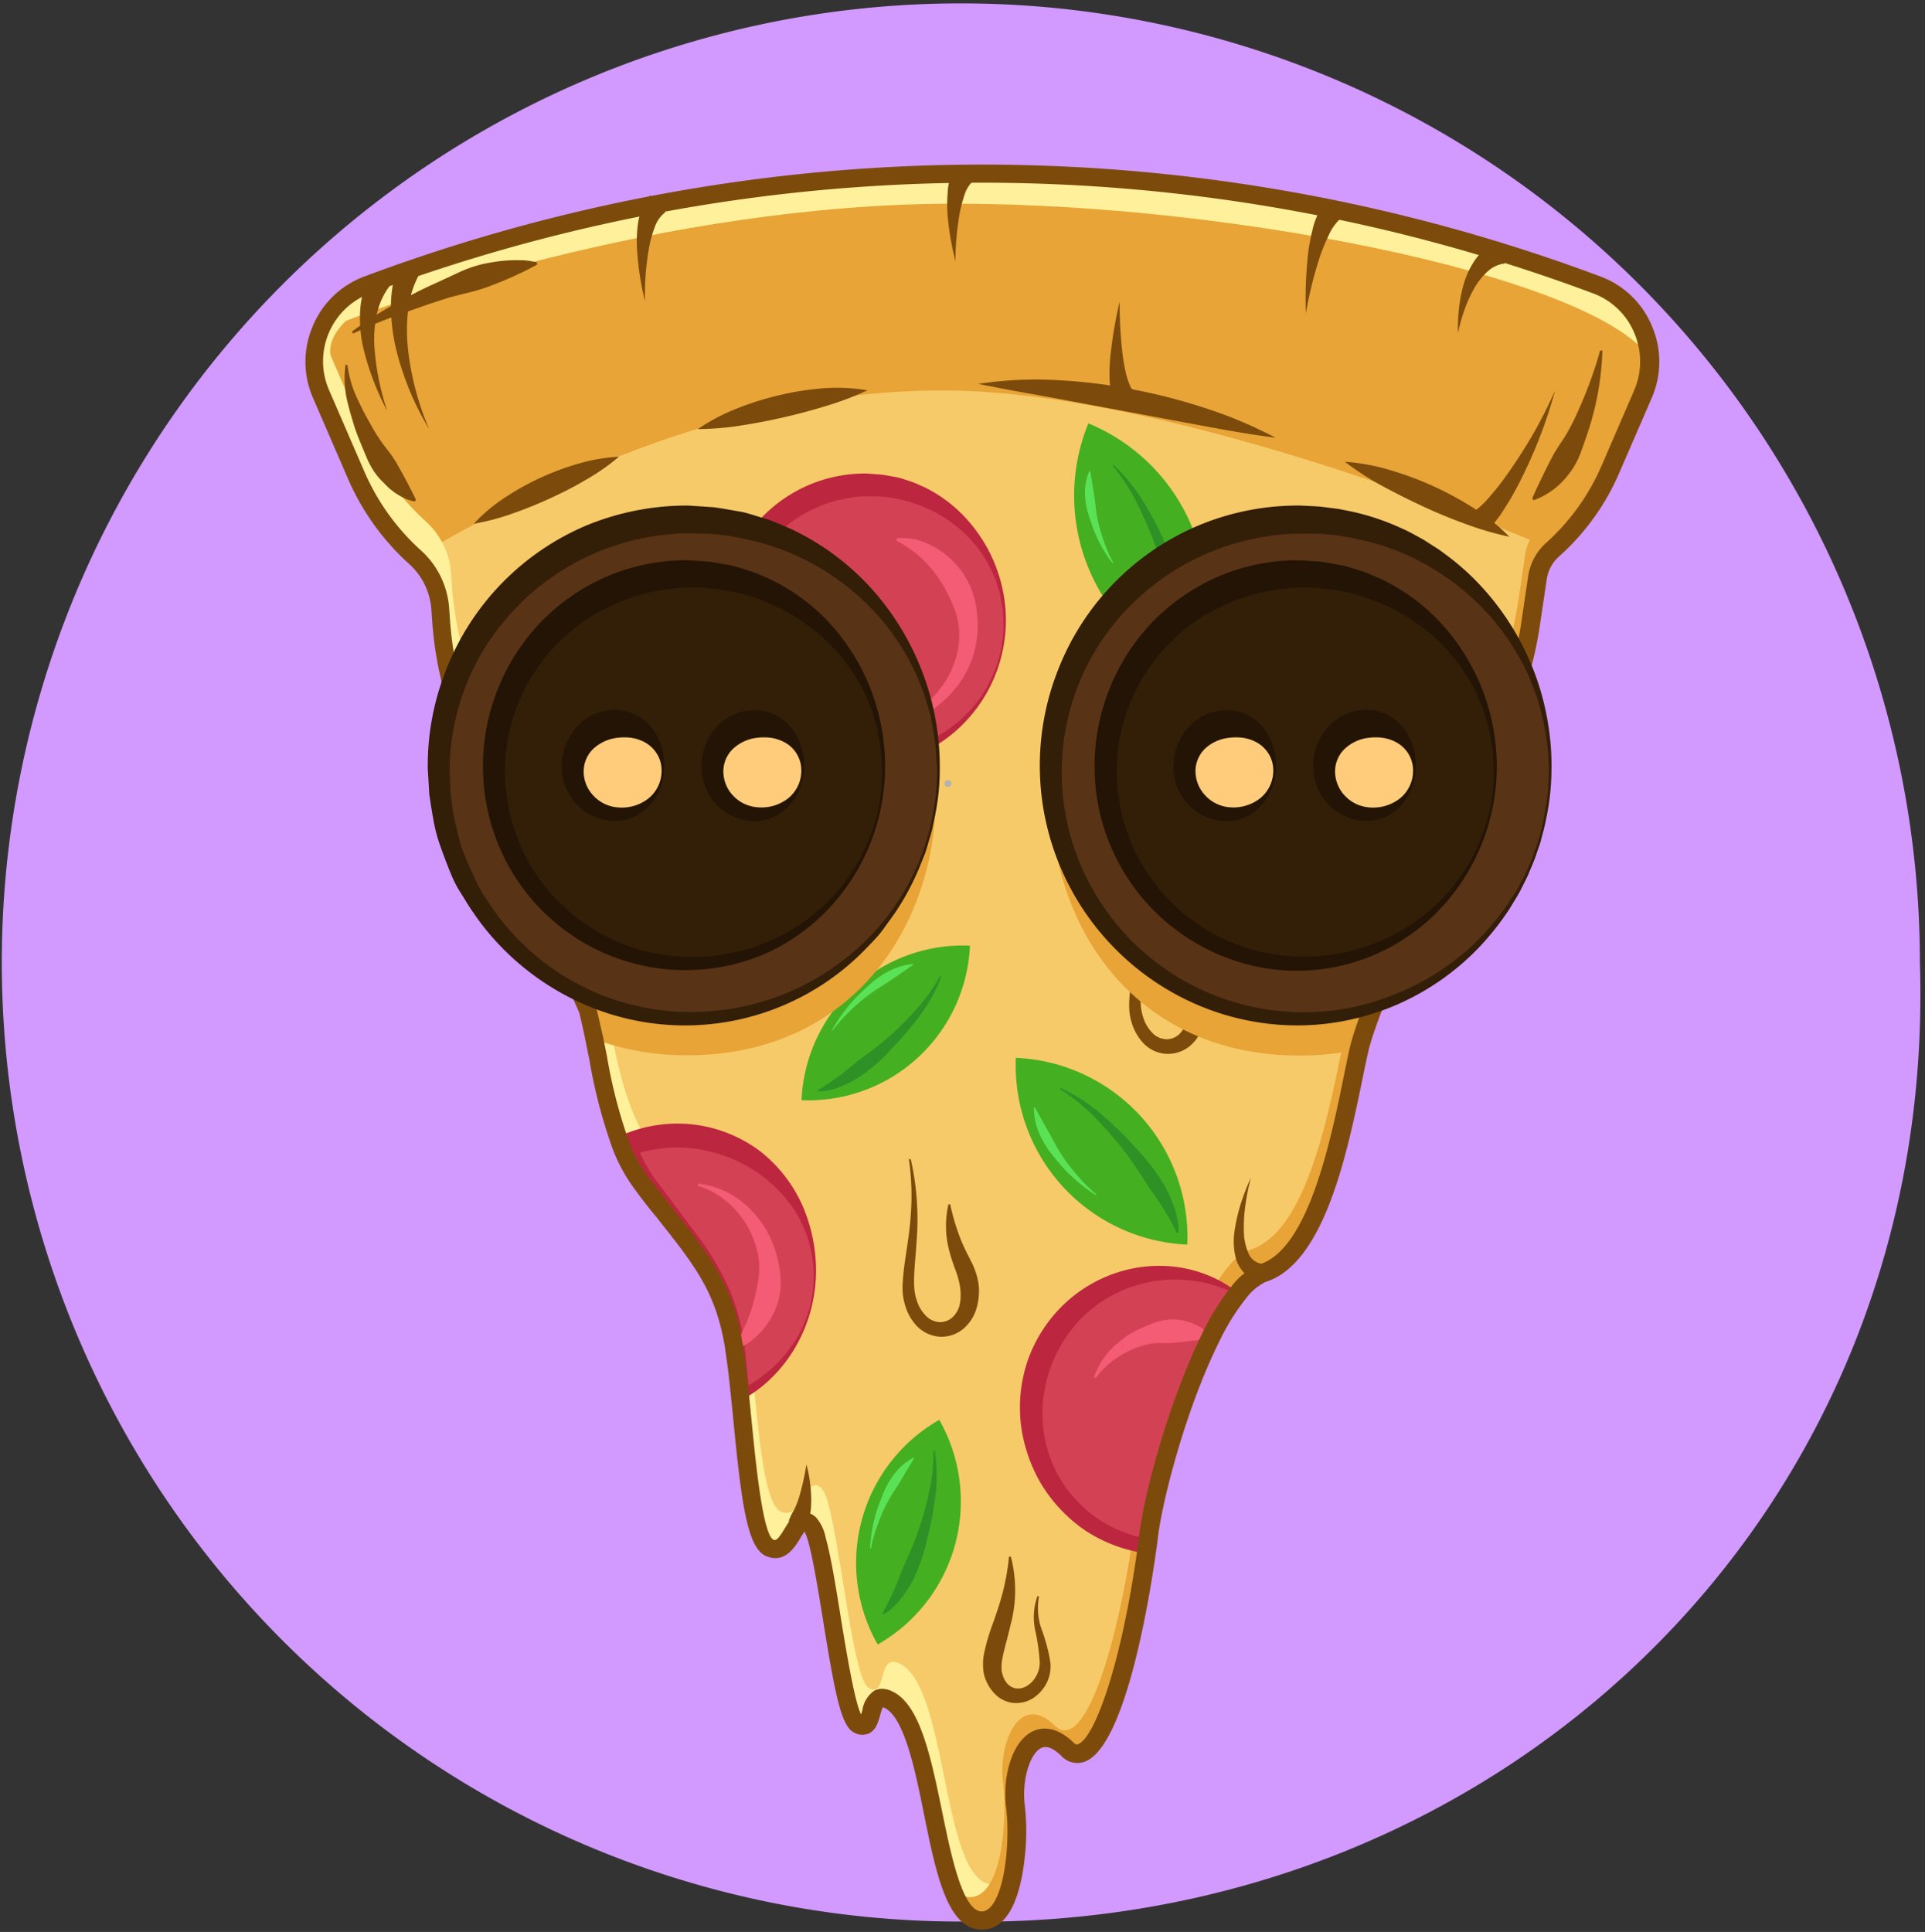 <svg width="279" height="280" fill="none" xmlns="http://www.w3.org/2000/svg"><rect width="100%" height="100%" fill="#333333" stroke="none"/><path d="M139.26 278.49a139.002 139.002 0 0 1-139-139 139 139 0 0 1 278 0c2.56 80.27-61.26 140.34-139 139Z" fill="#D299FF"/><path d="M238.09 57.11 233.37 68A33.436 33.436 0 0 1 225 79.63a6.752 6.752 0 0 0-2.22 4.05l-1 6.72a49.86 49.86 0 0 1-3.53 12.6l-.06.11c-1.13 2.35-19.23 40-21.28 49.15-2.11 9.41-6.5 29.37-14 32.25a9.01 9.01 0 0 0-3.43 2.77 34.595 34.595 0 0 0-4.08 6.6c-4.55 9.12-8.22 22.38-9 28.76-.06.48-.12 1-.19 1.44-2.37 17.57-7.24 33.58-11.6 29.41-5.18-5-8.24 2.61-7.5 8.3.178 1.66.234 3.331.17 5-.19 5.26-1.48 11.55-5 11.55-4.11 0-5.64-8.66-7.35-17-1.47-7.11-3.09-14-6.57-15.15-2.79-.92-1.44 5.13-4.07 3.7-2.24-1.23-4-19.86-5.87-26.66a5.732 5.732 0 0 0-1-2.32c-2.31-2.16-2.71 4.79-5.88 3.4-2.57-1.12-3.3-12.72-4.32-22.43-.23-2.28-.49-4.45-.79-6.36a31 31 0 0 0-6.55-15.12c-1.85-2.5-4.09-5.21-6.77-8.66a22.755 22.755 0 0 1-3.14-5.64c-2.33-5.83-3.16-12.93-4.8-19.68l-6-13.84-11.11-25.68a51.617 51.617 0 0 1-4.16-17.06l-.11-1.54a11.21 11.21 0 0 0-3.67-7.53 34.72 34.72 0 0 1-8.54-11.92l-5.07-11.7a11.85 11.85 0 0 1 6.66-15.8 254.07 254.07 0 0 1 178.25 0 11.85 11.85 0 0 1 6.67 15.76Z" fill="#F7CA69"/><path d="m118.14 223.35-1.64-3.79 1.16 1.09c.551.732.927 1.58 1.1 2.48l-.62.22Z" fill="#8CC63F"/><path d="M60.13 80.74c12.5-6.91 41.28-24.14 76.44-24.15 35.16-.01 88.43 23 88.43 23l7.08-7.83 6.83-17-1.17-7.86-4.1-5.32s-44.27-17-88.78-16.42c-44.51.58-89 13.09-93.77 17.15 0 0-7.91 5.41-5.55 13.3 2.36 7.89 4.15 9.06 6.73 14.64s7.86 10.46 7.86 10.46" fill="#E8A436"/><path d="M147 270.73c-.6 4-2 7.61-4.64 7.61-4.12 0-5.65-8.66-7.36-17-1.47-7.12-3.09-14-6.57-15.16-2.79-.92-1.45 5.13-4.07 3.7-2.24-1.23-4-19.85-5.87-26.66a6.002 6.002 0 0 0-1-2.33c-2.32-2.15-2.72 4.8-5.89 3.41-2.57-1.12-3.3-12.72-4.32-22.44-.24-2.27-.49-4.44-.79-6.36-1-6.55-3.1-10.45-6.55-15.12-1.85-2.49-4.09-5.21-6.77-8.66a22.994 22.994 0 0 1-3.14-5.65c-1.83-4.59-2.74-10-3.85-15.38-.29-1.43-.6-2.86-.95-4.29l-6-13.84-11.11-25.68a51.458 51.458 0 0 1-3.79-13.52c-.16-1.17-.29-2.36-.37-3.54l-.11-1.53a11.11 11.11 0 0 0-3.67-7.53 34.85 34.85 0 0 1-8.54-11.93l-5.07-11.7a11.87 11.87 0 0 1 .52-10.51 11.79 11.79 0 0 0 1 5.3l5.07 11.71a34.59 34.59 0 0 0 8.54 11.92 11.25 11.25 0 0 1 3.67 7.53l.11 1.54c.08 1.187.2 2.367.36 3.54a52.64 52.64 0 0 0 3.79 13.52l11.12 25.67 6 13.85c.34 1.42.65 2.85 1 4.29 1.11 5.39 2 10.79 3.85 15.39a22.755 22.755 0 0 0 3.14 5.64c2.68 3.45 4.92 6.16 6.76 8.66 3.45 4.66 5.53 8.57 6.55 15.11.3 1.9.57 4.08.8 6.36 1 9.71 1.75 21.3 4.32 22.43 3.16 1.38 3.57-5.56 5.88-3.4a5.732 5.732 0 0 1 1 2.32c1.89 6.8 3.63 25.43 5.87 26.65 2.62 1.44 1.28-4.61 4.07-3.7 3.47 1.16 5.09 8 6.56 15.16 1.72 8.35 3.24 17 7.36 17 1.25.03 2.28-.92 3.09-2.38Z" fill="#FFF19C"/><path d="M172.79 97.36a27.608 27.608 0 0 1-15.05-36 27.612 27.612 0 0 1 15.05 36Z" fill="#45AF22"/><path d="M48 51.91c-.83-2.89 2.17-5.42 2.17-5.42l-2.31-1-2.21 3.9L48 51.91Z" fill="#FFF19C"/><path d="M46.15 48.2c8.21-3.91 50-18.67 92.2-18.68 42.2-.01 96.13 11.38 101.4 23.48l-4.62-9.42s-43-20.4-96.94-18.37c-53.94 2.03-85.9 16.24-85.9 16.24l-3.82 3.17-2.32 3.62" fill="#FFF19C"/><path d="M171.25 94.27a39.156 39.156 0 0 0-1.46-7c-.67-2.28-1.15-4.63-1.92-6.92a52.388 52.388 0 0 0-2.73-6.69 27.987 27.987 0 0 0-3.84-6.12l.14-.14a26.628 26.628 0 0 1 4.57 5.78 53.067 53.067 0 0 1 3.34 6.61 31.437 31.437 0 0 1 2.37 7.05c.227 1.237.344 2.492.35 3.75v.94c0 .31-.07.64-.11.95a8.194 8.194 0 0 1-.49 1.84l-.22-.05Z" fill="#2E9126"/><path d="M125.72 110.1c10.996 0 19.91-8.914 19.91-19.91s-8.914-19.91-19.91-19.91-19.91 8.914-19.91 19.91 8.914 19.91 19.91 19.91Z" fill="#D34254"/><path d="M145.79 90.19a21.38 21.38 0 0 1-5.79 14.32 20.07 20.07 0 0 1-14.32 6.41 20.932 20.932 0 0 1-19.49-12.66 21.109 21.109 0 0 1-1.73-8.07 21.572 21.572 0 0 1 6-15.24 20.726 20.726 0 0 1 15.23-6.32l2.11.16c.69.1 1.39.24 2.08.36.69.12 1.35.39 2 .59.65.2 1.29.53 1.94.79a20.184 20.184 0 0 1 6.55 5 21.89 21.89 0 0 1 5.42 14.66Zm-.33 0-.14-1.93c-.1-.64-.22-1.27-.33-1.91-.11-.64-.36-1.23-.53-1.85-.17-.62-.49-1.18-.73-1.77a18.206 18.206 0 0 0-4.56-6 19.999 19.999 0 0 0-13.45-4.81 19.312 19.312 0 0 0-12.92 5.34 18.266 18.266 0 0 0-4.11 5.86 18.521 18.521 0 0 0 3.72 20.37 19 19 0 0 0 13.31 5.77 19.771 19.771 0 0 0 13.83-5.26 18.606 18.606 0 0 0 5.91-13.83v.02Z" fill="#BC263F"/><path d="M129 105.1a15.995 15.995 0 0 0 7.24-5.25 13.5 13.5 0 0 0 2.08-3.81c.487-1.336.727-2.749.71-4.17a11.063 11.063 0 0 0-.87-4.05 21.68 21.68 0 0 0-1.88-3.65 16.684 16.684 0 0 0-6.35-5.81L130 78a9.18 9.18 0 0 1 4.9 1 12.12 12.12 0 0 1 4 3.19 11.628 11.628 0 0 1 2.35 4.63c.407 1.684.542 3.423.4 5.15a14.42 14.42 0 0 1-1.33 4.91 15.57 15.57 0 0 1-2.87 4.05 16.271 16.271 0 0 1-8.4 4.48l-.05-.31Z" fill="#F45B75"/><path d="M161.22 81.6a19.92 19.92 0 0 1-3.21-6.27 12.284 12.284 0 0 1-.76-3.5 8.331 8.331 0 0 1 .62-3.55h.13c.23 1.19.37 2.3.57 3.41.2 1.11.23 2.24.46 3.35.222 1.122.53 2.225.92 3.3a20.674 20.674 0 0 0 1.38 3.17l-.11.09Z" fill="#5AE256"/><path d="M194.91 66.92c2.239.16 4.452.57 6.6 1.22a47.126 47.126 0 0 1 12 5.45 29.07 29.07 0 0 1 5.25 4.2 44.725 44.725 0 0 1-6.4-1.87 74.866 74.866 0 0 1-6-2.47c-1.94-.9-3.887-1.873-5.84-2.92a41.377 41.377 0 0 1-5.61-3.61ZM141.79 55.64a54.316 54.316 0 0 1 11.1-.56c3.693.169 7.369.603 11 1.3 3.636.68 7.224 1.6 10.74 2.75a63.998 63.998 0 0 1 10.23 4.3c-3.7-.45-7.29-1.12-10.88-1.78l-10.7-2-10.7-2c-3.58-.65-7.14-1.26-10.79-2.01ZM101.14 62.19a28.252 28.252 0 0 1 5.71-3 42.163 42.163 0 0 1 6.09-1.91 40.49 40.49 0 0 1 6.32-1 26.51 26.51 0 0 1 6.46.29 43.853 43.853 0 0 1-6 2.27c-2 .62-4 1.15-6 1.61-2 .46-4.07.87-6.14 1.19-2.129.35-4.282.533-6.44.55ZM68.66 75.91a24.323 24.323 0 0 1 4.57-3.83 38.657 38.657 0 0 1 10.6-4.88c1.91-.569 3.88-.905 5.87-1a31.441 31.441 0 0 1-4.86 3.38c-1.67 1-3.38 1.85-5.12 2.65-1.74.8-3.51 1.52-5.34 2.16a33.57 33.57 0 0 1-5.72 1.52Z" fill="#7C4B0B"/><path d="M162.28 59.22a4.67 4.67 0 0 1-1.22-2.38 10.985 10.985 0 0 1-.25-2.06A26.675 26.675 0 0 1 161 51c.287-2.46.714-4.9 1.28-7.31-.02 2.439.107 4.876.38 7.3.126 1.173.333 2.336.62 3.48a9.51 9.51 0 0 0 .54 1.51c.2.43.51.77.6.74l-2.14 2.5ZM56.45 41.48a10.51 10.51 0 0 0-1.8 3.92 17.118 17.118 0 0 0-.4 4.61 37.418 37.418 0 0 0 1.87 9.53 38.529 38.529 0 0 1-3.51-9.32c-.37-1.7-.507-3.443-.41-5.18a13.48 13.48 0 0 1 1.43-5.28l2.82 1.72ZM60.72 39.84a14 14 0 0 0-1.57 5.15 25.206 25.206 0 0 0 0 5.76 40.74 40.74 0 0 0 3.05 11.44A41.549 41.549 0 0 1 57.51 51a27.377 27.377 0 0 1-.84-6.16c-.063-2.202.3-4.396 1.07-6.46l2.98 1.46ZM96.44 30.75A4.63 4.63 0 0 0 94.87 33a17.07 17.07 0 0 0-.88 3.36c-.392 2.4-.562 4.83-.51 7.26a40.635 40.635 0 0 1-1.14-7.35 18.827 18.827 0 0 1 .13-3.88c.101-.682.272-1.353.51-2a6.003 6.003 0 0 1 1.25-2.07l2.21 2.43ZM141 26.26a4.688 4.688 0 0 0-1.26 2.15c-.325.98-.572 1.982-.74 3a42.741 42.741 0 0 0-.53 6.44 42.35 42.35 0 0 1-1.12-6.51 21.948 21.948 0 0 1 0-3.44 7.498 7.498 0 0 1 1.19-3.8l2.46 2.16ZM194.48 31.51a7.174 7.174 0 0 0-1.93 2.65 26.778 26.778 0 0 0-1.42 3.57 57.374 57.374 0 0 0-1.86 7.68c-.1-2.67-.016-5.342.25-8 .133-1.372.367-2.732.7-4.07a9.92 9.92 0 0 1 2-4.18l2.26 2.35ZM218.1 38.19a4.34 4.34 0 0 0-2.42 1.09 9.777 9.777 0 0 0-2 2.49 19.204 19.204 0 0 0-1.42 3.12 24.27 24.27 0 0 0-.94 3.39 23.785 23.785 0 0 1 .14-3.57c.128-1.215.362-2.416.7-3.59a12.003 12.003 0 0 1 1.66-3.49 7.26 7.26 0 0 1 3.45-2.63l.83 3.19ZM225.38 56.59A67.233 67.233 0 0 1 221.63 67c-.77 1.69-1.6 3.37-2.53 5-.47.82-1 1.64-1.52 2.44-.26.41-.59.81-.91 1.22l-.57.6a9.84 9.84 0 0 1-.76.63l-1.67-2.85c.1-.07.21-.11.34-.2l.43-.34c.29-.28.6-.54.89-.87.59-.62 1.16-1.31 1.71-2 1.11-1.41 2.14-2.9 3.13-4.43a64.593 64.593 0 0 0 5.21-9.61ZM232.25 50.82a43.512 43.512 0 0 1-.65 6.1c-.19 1-.4 2-.66 3s-.56 2-.9 3c-.16.5-.34 1-.51 1.48-.17.48-.35 1-.54 1.49-.11.24-.2.49-.32.73s-.24.47-.37.7c-.256.464-.55.905-.88 1.32a11.067 11.067 0 0 1-5.13 3.86l-.22-.25c.86-2 1.71-3.68 2.57-5.4.22-.42.45-.84.68-1.26l.76-1.21a22.901 22.901 0 0 0 1.52-2.49c.46-.87.88-1.76 1.27-2.66.39-.9.79-1.81 1.14-2.74a57.72 57.72 0 0 0 1.91-5.7l.33.03ZM50.37 52.93a16.18 16.18 0 0 0 1.61 5.24c.39.84.8 1.66 1.25 2.46.45.8.88 1.61 1.37 2.38a23.664 23.664 0 0 0 1.59 2.23c.28.36.55.72.79 1.09.258.368.492.752.7 1.15.9 1.57 1.7 3.1 2.61 4.94l-.2.27a7.887 7.887 0 0 1-1.49-.49c-.462-.229-.91-.486-1.34-.77-.41-.3-.82-.61-1.2-1s-.71-.7-1.05-1.07c-.323-.376-.623-.77-.9-1.18-.27-.41-.49-.86-.72-1.3-.4-.9-.77-1.81-1.14-2.71-.37-.9-.73-1.8-1-2.72-.27-.92-.56-1.86-.79-2.8a14.6 14.6 0 0 1-.38-5.81l.29.09Z" fill="#7C4B0B"/><path d="M51 48.06a58.088 58.088 0 0 1 6.09-3.94c1-.59 2.12-1.16 3.2-1.72s2.17-1.06 3.28-1.56l3.32-1.54a17.658 17.658 0 0 1 3.48-1.12c.61-.11 1.21-.22 1.82-.3.61-.08 1.24-.13 1.86-.16.62-.03 1.25 0 1.88 0 .633.055 1.261.155 1.88.3l.05.33a53.857 53.857 0 0 1-6.56 3 26.176 26.176 0 0 1-3.36 1.05c-1.14.28-2.3.55-3.42.91s-2.26.72-3.37 1.12c-1.11.4-2.25.77-3.36 1.19-2.25.8-4.44 1.72-6.62 2.72l-.17-.28Z" fill="#7C4B0B"/><path d="M238.09 57.11 233.37 68A33.57 33.57 0 0 1 225 79.63a6.828 6.828 0 0 0-2.23 4.05l-1 6.72c-.2 1.37-.45 2.72-.76 4.06a50.796 50.796 0 0 1-2.79 8.49l-.06.11c-1.08 2.25-17.85 37.18-21 48-.13.43-.23.83-.31 1.18-2.12 9.41-5 29.49-13.95 32.25a8.997 8.997 0 0 0-3.42 2.77 34.595 34.595 0 0 0-4.08 6.6c-4.55 9.13-8.22 22.38-9 28.76l-.18 1.44c-2.38 17.57-7.29 33.62-11.61 29.41-5.17-5-8.24 2.61-7.51 8.31.192 1.659.253 3.331.18 5-.2 5.26-1.48 11.55-5 11.55-2 0-3.33-2-4.42-4.91a3.378 3.378 0 0 0 2.69 1.54c3.53 0 4.81-6.29 5-11.55.075-1.669.018-3.34-.17-5-.73-5.7 2.33-13.33 7.5-8.31 4.33 4.21 9.23-11.83 11.61-29.4.07-.48.12-1 .18-1.45.79-6.38 4.46-19.63 9-28.76a34.164 34.164 0 0 1 4.09-6.59 8.902 8.902 0 0 1 3.43-2.78c8.9-2.76 11.84-22.84 14-32.25.08-.35.18-.74.31-1.18 3.12-10.79 19.88-45.71 21-48v-.11a48.999 48.999 0 0 0 2.79-8.48c.31-1.35.56-2.7.77-4.06l1-6.73a6.8 6.8 0 0 1 2.22-4 33.737 33.737 0 0 0 8.38-11.63l4.71-10.9a11.871 11.871 0 0 0 .4-8.4 11.908 11.908 0 0 1 1.32 11.73Z" fill="#E8A436"/><path d="M118.1 184.49a19.885 19.885 0 0 1-10.21 17.38c-.23-2.28-.49-4.45-.79-6.36-1-6.55-3.1-10.46-6.55-15.12-1.84-2.5-4.09-5.21-6.77-8.66a23.074 23.074 0 0 1-3.13-5.64 19.898 19.898 0 0 1 27.45 18.42v-.02Z" fill="#D34254"/><path d="M118.27 184.49a22.117 22.117 0 0 1-2.68 10.21 20.912 20.912 0 0 1-3.14 4.36 19.577 19.577 0 0 1-4.21 3.42l-.88.53-.17-1.07c-.327-2.1-.643-4.2-.95-6.3a30.707 30.707 0 0 0-2.42-7.89 36.68 36.68 0 0 0-4.49-7l-5.38-6.6-1.35-1.65a20.28 20.28 0 0 1-1.34-1.86 27.77 27.77 0 0 1-2.1-4l-.61-1.42 1.49-.66a20.23 20.23 0 0 1 10.33-1.6 20.005 20.005 0 0 1 9.7 3.81 20.69 20.69 0 0 1 6.26 8 23.753 23.753 0 0 1 1.94 9.72Zm-.34 0a17.829 17.829 0 0 0-2.75-9.06 20.367 20.367 0 0 0-6.68-6.3 21.536 21.536 0 0 0-8.47-2.74 19.71 19.71 0 0 0-8.77 1.16l.88-2.08a23.163 23.163 0 0 0 1.66 3.65c.33.57.69 1.12 1.07 1.65l1.28 1.71 5.13 6.85a39.412 39.412 0 0 1 4.44 7.55 32.436 32.436 0 0 1 2.24 8.47v.09-.07c.23 2.14.44 4.29.64 6.42l-1-.54a19.542 19.542 0 0 0 7.57-6.82 17.982 17.982 0 0 0 2.14-4.76c.45-1.689.659-3.433.62-5.18Z" fill="#BC263F"/><path d="M179 187.26a34.623 34.623 0 0 0-4 6.6c-4.47 9.12-8.07 22.38-8.84 28.76-.06.48-.12 1-.19 1.44a19.94 19.94 0 0 1 3.03-39.57 19.216 19.216 0 0 1 10 2.77Z" fill="#D34254"/><path d="M179.15 187.23a3.26 3.26 0 0 1-.4.63l-.35.5c-.22.33-.45.67-.66 1-.43.69-.82 1.41-1.2 2.13-.76 1.44-1.42 2.93-2.07 4.43-1.26 3-2.35 6.1-3.32 9.21-.97 3.11-1.79 6.28-2.53 9.46-.37 1.58-.71 3.17-1 4.77-.29 1.6-.47 3.15-.65 4.82l-.11 1.06-1.09-.16a21.317 21.317 0 0 1-8.5-3.28 21.99 21.99 0 0 1-6.31-6.64 22.536 22.536 0 0 1-3-8.75 21.244 21.244 0 0 1 1-9.25 20.774 20.774 0 0 1 5-7.89 20.177 20.177 0 0 1 7.9-4.82 19.58 19.58 0 0 1 9.07-.77c2.226.344 4.37 1.09 6.33 2.2.32.18.63.38.94.59l.47.32c.17.21.33.32.48.44Zm-.32.06-.44-.12-.47-.2c-.33-.13-.67-.26-1-.37a18.369 18.369 0 0 0-2-.61 20.124 20.124 0 0 0-4.14-.54 14.174 14.174 0 0 0-2.06.07l-1 .11-.51.06-.5.1c-.678.12-1.346.287-2 .5l-1 .3c-.32.11-.63.26-.94.38a18.886 18.886 0 0 0-6.5 4.57 19.988 19.988 0 0 0-5.15 14.6 18.82 18.82 0 0 0 2.23 7.66 19.113 19.113 0 0 0 5.32 6 18.887 18.887 0 0 0 7.45 3.19l-1.21.89c.22-1.58.49-3.3.85-4.9.36-1.6.74-3.24 1.17-4.84.86-3.19 1.87-6.34 3-9.44 1.13-3.1 2.36-6.16 3.78-9.15.72-1.48 1.46-3 2.32-4.37.42-.71.86-1.41 1.33-2.09.24-.34.48-.68.73-1l.39-.49a.993.993 0 0 1 .35-.31Z" fill="#BC263F"/><path d="M127.21 238.34a23.88 23.88 0 0 1-2.284-18.128 23.87 23.87 0 0 1 11.204-14.432 23.878 23.878 0 0 1-8.92 32.56ZM116.17 159.45a23.429 23.429 0 0 1 7.564-16.257 23.406 23.406 0 0 1 16.846-6.143 23.44 23.44 0 0 1-24.41 22.4ZM172.08 180.38a25.997 25.997 0 0 1-24.85-27.07 25.997 25.997 0 0 1 24.85 27.07Z" fill="#45AF22"/><path d="M127.89 233.79a37.498 37.498 0 0 0 2.61-5.61c.73-1.91 1.69-3.75 2.38-5.72a45.633 45.633 0 0 0 1.73-6 24.45 24.45 0 0 0 .67-6.21h.2c.332 2.115.369 4.265.11 6.39a46.803 46.803 0 0 1-1.19 6.31 26.701 26.701 0 0 1-2.1 6.1 18.188 18.188 0 0 1-1.8 2.73c-.18.21-.35.43-.53.63-.18.2-.4.39-.6.58a6.42 6.42 0 0 1-1.35 1l-.13-.2ZM170.57 178.7a37.593 37.593 0 0 0-3.46-5.78c-1.29-1.83-2.41-3.79-3.78-5.6a49.345 49.345 0 0 0-4.44-5.15 26.976 26.976 0 0 0-5.26-4.32l.09-.17a24.981 24.981 0 0 1 5.84 3.76 49.872 49.872 0 0 1 5 4.87 29.617 29.617 0 0 1 4.25 5.57 18.813 18.813 0 0 1 1.43 3.25c.09.29.18.57.26.86.08.29.12.59.18.89.103.591.137 1.191.1 1.79l-.21.03ZM118.55 158a39.917 39.917 0 0 0 4.93-3.54c1.54-1.28 3.25-2.39 4.8-3.73a44.145 44.145 0 0 0 4.37-4.28 24.113 24.113 0 0 0 3.59-5l.18.08a22.44 22.44 0 0 1-3 5.51 45.553 45.553 0 0 1-4.06 4.81 25.357 25.357 0 0 1-4.75 4.2 16.05 16.05 0 0 1-2.86 1.46 8.003 8.003 0 0 1-3.17.66l-.03-.17Z" fill="#2E9126"/><path d="M158.86 173.23a23.004 23.004 0 0 1-5.92-5.35 14.476 14.476 0 0 1-2.22-3.39 9.637 9.637 0 0 1-.87-4h.13c.68 1.18 1.27 2.31 1.92 3.41.65 1.1 1.18 2.28 1.9 3.36a24.313 24.313 0 0 0 2.35 3.1 23.452 23.452 0 0 0 2.78 2.76l-.07.11ZM126.1 224.42a21.59 21.59 0 0 1 1.65-7.3 13.47 13.47 0 0 1 1.76-3.36 8.774 8.774 0 0 1 2.88-2.5l.09.09c-.64 1.11-1.28 2.11-1.88 3.15-.6 1.04-1.33 2-1.89 3.07a24.818 24.818 0 0 0-1.48 3.33 22.29 22.29 0 0 0-1 3.53l-.13-.01Z" fill="#5AE256"/><path d="M135.6 115v2.25c-.92 19.06-13.63 35.69-35.93 35.69a38.256 38.256 0 0 1-13.51-2.33c-.29-1.39-.59-2.8-.93-4.18l-1-2.32A36.184 36.184 0 0 1 63.81 115h71.79Z" fill="#E8A436"/><path d="M120.62 149.24a23.164 23.164 0 0 1 4.84-6 15 15 0 0 1 3.12-2.37 9.834 9.834 0 0 1 3.75-1.16v.12c-1.07.78-2.1 1.46-3.12 2.17s-2.12 1.31-3.13 2.06a27.58 27.58 0 0 0-2.87 2.44 24.258 24.258 0 0 0-2.53 2.83l-.06-.09Z" fill="#5AE256"/><path d="M101.18 171.54a12.46 12.46 0 0 1 7.06 3.24 14.655 14.655 0 0 1 2.6 3.1 15.994 15.994 0 0 1 1.65 3.76c.392 1.351.617 2.745.67 4.15a10.08 10.08 0 0 1-.86 4.16 11.005 11.005 0 0 1-2.37 3.44 9.345 9.345 0 0 1-3.39 2.24l-.21-.25c.64-1.17 1.22-2.25 1.71-3.33a22.805 22.805 0 0 0 1.15-3.23c.292-1.063.525-2.141.7-3.23.093-.548.14-1.104.14-1.66v-.85l-.1-.85a13.179 13.179 0 0 0-1-3.31 12.527 12.527 0 0 0-1.85-3 12.091 12.091 0 0 0-5.93-4.06l.03-.32ZM158.53 199.66a11.193 11.193 0 0 1 2.67-4.29c.3-.31.64-.58 1-.88.36-.3.68-.54 1-.79a15.153 15.153 0 0 1 2.31-1.26c.41-.18.82-.37 1.24-.51a9.814 9.814 0 0 1 1.28-.44l.66-.16c.23 0 .45-.06.68-.08.452-.05.908-.05 1.36 0 .451.054.896.148 1.33.28.439.115.865.276 1.27.48.84.377 1.58.946 2.16 1.66l-.13.31c-1.8.26-3.25.41-4.69.58l-1.06.1h-1.06a7.93 7.93 0 0 0-1.09 0 6.698 6.698 0 0 0-1.09.17 13.34 13.34 0 0 0-2.11.68c-.35.15-.69.3-1 .47-.31.17-.67.35-1 .56a12.177 12.177 0 0 0-3.42 3.15l-.31-.03Z" fill="#F45B75"/><path d="M164.83 127a39.48 39.48 0 0 1 .84 12c-.12 2-.38 4-.36 5.92.002.462.036.923.1 1.38.07.439.18.871.33 1.29.265.81.717 1.547 1.32 2.15a2.944 2.944 0 0 0 2 .88 2.696 2.696 0 0 0 1.91-.79 3.654 3.654 0 0 0 1-2c.072-.409.102-.825.09-1.24a8.44 8.44 0 0 0-.11-1.24 13.964 13.964 0 0 0-.74-2.55 23.086 23.086 0 0 1-.92-3 14.086 14.086 0 0 1 0-6.23h.27c.4 1.913.979 3.785 1.73 5.59.38.86.81 1.69 1.27 2.6.519.985.883 2.044 1.08 3.14.083.583.106 1.172.07 1.76a9.824 9.824 0 0 1-.27 1.73 6.13 6.13 0 0 1-1.92 3.15 4.946 4.946 0 0 1-3.59 1.19 5.002 5.002 0 0 1-3.29-1.62 7.43 7.43 0 0 1-1.65-3 8.848 8.848 0 0 1-.31-1.63 12.356 12.356 0 0 1 0-1.61c.12-2.1.49-4.05.76-6 .295-1.957.465-3.931.51-5.91a40.95 40.95 0 0 0-.37-6l.25.04Z" fill="#7C4B0B"/><path d="M224.27 115c0 .727-.02 1.457-.06 2.19a36.216 36.216 0 0 1-25.28 28.94c-.74 1.93-1.33 3.61-1.71 4.94-.1.34-.18.66-.26 1a40.014 40.014 0 0 1-8.68.91c-23.24 0-36-18-36-37.94l71.99-.04Z" fill="#E8A436"/><path d="M142.3 279.66c-5 0-6.62-8.1-8.37-16.67l-.28-1.39c-1.08-5.25-2.73-13.19-5.69-14.17-.167.37-.298.755-.39 1.15-.29 1-.62 2.22-1.72 2.68a2.444 2.444 0 0 1-2.17-.22c-1.76-1-2.65-5.44-4.38-16.17-.7-4.3-1.42-8.75-2.12-11.3a8.538 8.538 0 0 0-.57-1.59c-.216.296-.416.603-.6.92-.8 1.32-2.29 3.79-5 2.61-2.71-1.18-3.55-7.77-4.68-19.27-.14-1.43-.28-2.85-.43-4.23-.25-2.52-.51-4.58-.78-6.3v-.12c-1-6.34-3-10-6.28-14.43-1.1-1.48-2.31-3-3.72-4.79-1-1.19-2-2.46-3-3.85a24.219 24.219 0 0 1-3.32-6 75.353 75.353 0 0 1-3.39-13c-.18-.85-.35-1.71-.52-2.57-.31-1.51-.61-2.86-.92-4.14L66.85 107.4A53.754 53.754 0 0 1 63 93.53a56.6 56.6 0 0 1-.37-3.63l-.11-1.53a9.78 9.78 0 0 0-3.24-6.65 35.798 35.798 0 0 1-8.86-12.37l-5.07-11.71a13.11 13.11 0 0 1 0-10.42 13 13 0 0 1 7.44-7.14 255.49 255.49 0 0 1 179.19 0 12.93 12.93 0 0 1 7.43 7.14 13.114 13.114 0 0 1 0 10.42l-4.72 10.89a34.534 34.534 0 0 1-8.7 12.09 5.48 5.48 0 0 0-1.8 3.25l-1 6.72a59.93 59.93 0 0 1-.78 4.17 51.999 51.999 0 0 1-2.87 8.71l-.07.15c-.73 1.52-17.8 37.07-20.9 47.78-.1.35-.19.67-.26 1v.07l-.05.16c-.26 1.16-.54 2.49-.83 3.94-2.19 10.58-5.49 26.56-14 29.22a7.861 7.861 0 0 0-2.82 2.36 32.763 32.763 0 0 0-3.92 6.33c-4.66 9.37-8.15 22.48-8.87 28.34-.06.49-.12 1-.19 1.46-.65 4.81-4.2 28.89-10.47 31.06a3.156 3.156 0 0 1-3.36-.88c-1.16-1.12-2.13-1.5-2.9-1.12-1.69.85-2.82 4.81-2.37 8.3.194 1.739.254 3.491.18 5.24-.22 3.81-1.12 12.78-6.41 12.78Zm-14.45-34.9c.32.005.637.059.94.16 4.08 1.35 5.79 8.11 7.45 16.15l.29 1.39c1.32 6.48 3 14.56 5.77 14.56 1.95 0 3.46-4.23 3.69-10.28a30.909 30.909 0 0 0-.17-4.8c-.54-4.2.74-9.46 3.82-11 1.06-.53 3.24-1 5.92 1.58.38.37.55.31.65.28 2.48-.86 6.42-11.91 8.72-28.91.07-.48.13-.95.19-1.43.85-7 4.73-20.36 9.12-29.19a36.003 36.003 0 0 1 4.25-6.85 10.291 10.291 0 0 1 4-3.17l.27-.08c6.91-2.39 10.11-17.89 12-27.18.29-1.42.56-2.74.82-3.9V152l.05-.15c.09-.37.19-.77.32-1.21 3.1-10.73 19.22-44.37 21.05-48.17l.05-.1a49.29 49.29 0 0 0 2.7-8.23c.3-1.3.55-2.63.74-3.95l1-6.72a8.08 8.08 0 0 1 2.65-4.84 32.159 32.159 0 0 0 8-11.17l4.71-10.89a10.536 10.536 0 0 0 0-8.35 10.337 10.337 0 0 0-5.93-5.69 252.93 252.93 0 0 0-177.33 0 10.51 10.51 0 0 0-5.9 14l5.07 11.7A33.068 33.068 0 0 0 61 79.76a12.45 12.45 0 0 1 4.1 8.42l.11 1.54c.07 1.09.19 2.25.35 3.45a51 51 0 0 0 3.7 13.18L86.44 146v.11c.33 1.34.64 2.76 1 4.34.17.86.35 1.72.52 2.58a73.12 73.12 0 0 0 3.26 12.57 21.392 21.392 0 0 0 2.95 5.33c1.08 1.38 2.08 2.65 3 3.83 1.42 1.79 2.65 3.34 3.77 4.85 3.48 4.72 5.71 8.79 6.79 15.7v.12c.27 1.75.53 3.82.78 6.33.15 1.39.29 2.82.43 4.25.6 6.06 1.6 16.19 3.12 17.12.39.17.66.07 1.65-1.57.65-1.08 1.32-2.18 2.55-2.36a2.48 2.48 0 0 1 2.05.76 6.346 6.346 0 0 1 1.37 2.93c.75 2.69 1.45 7 2.19 11.59.79 4.91 2 12.17 2.93 14 .07-.2.13-.42.18-.6a4.19 4.19 0 0 1 1.71-2.83 2.308 2.308 0 0 1 1.16-.29Z" fill="#7C4B0B"/><path d="M182.71 185.79a5 5 0 0 1-2.28-1.21 4.904 4.904 0 0 1-1.28-2.1 9.836 9.836 0 0 1-.19-4.26 24.04 24.04 0 0 1 .92-3.89 32.373 32.373 0 0 1 1.43-3.67 31.461 31.461 0 0 0-.78 3.82 21.422 21.422 0 0 0-.25 3.82 8.2 8.2 0 0 0 .72 3.45 2.455 2.455 0 0 0 2.16 1.44l-.45 2.6ZM114.31 220.45a8.7 8.7 0 0 1 .81-1.67 13.02 13.02 0 0 0 .76-2 37.214 37.214 0 0 0 1-4.55c.21.772.37 1.557.48 2.35.116.805.186 1.617.21 2.43.03.843-.024 1.687-.16 2.52a3.798 3.798 0 0 1-1.21 2.52l-1.89-1.6ZM150.59 231.4a9.122 9.122 0 0 0 .36 4.69 24.635 24.635 0 0 1 1.29 4.88 5.395 5.395 0 0 1-.47 2.8 5.759 5.759 0 0 1-1.87 2.23c-.874.613-1.936.9-3 .81a4.392 4.392 0 0 1-2.85-1.46 5.755 5.755 0 0 1-.89-1.26 7.057 7.057 0 0 1-.31-.68 5.197 5.197 0 0 1-.24-.76 7.75 7.75 0 0 1 0-2.92 29.66 29.66 0 0 1 1.44-4.83c.25-.76.51-1.5.75-2.26.24-.76.45-1.51.64-2.28a34.7 34.7 0 0 0 .8-4.76h.27c.853 3.282.829 6.73-.07 10-.36 1.63-.85 3.19-1.13 4.62a6.686 6.686 0 0 0-.13 1.95 3.956 3.956 0 0 0 .24.87c.111.28.255.545.43.79.323.445.801.752 1.34.86a2.442 2.442 0 0 0 1.65-.35 3.632 3.632 0 0 0 1.32-1.4 3.994 3.994 0 0 0 .54-1.93 28.883 28.883 0 0 0-.66-4.71 9.174 9.174 0 0 1 .33-5l.22.1ZM132 168a39.575 39.575 0 0 1 .84 12c-.11 2-.38 4-.36 5.92.002.462.036.923.1 1.38.077.438.187.869.33 1.29a5.406 5.406 0 0 0 1.33 2.15 3.002 3.002 0 0 0 2 .88 2.718 2.718 0 0 0 1.9-.79 3.582 3.582 0 0 0 1-2c.071-.409.101-.825.09-1.24a7.254 7.254 0 0 0-.11-1.24 13.249 13.249 0 0 0-.74-2.56 24.676 24.676 0 0 1-.92-3 14.013 14.013 0 0 1 0-6.24h.26a32.056 32.056 0 0 0 1.73 5.59c.38.87.81 1.7 1.27 2.61.52.984.885 2.044 1.08 3.14.093.578.116 1.166.07 1.75a8.876 8.876 0 0 1-.27 1.73 6.128 6.128 0 0 1-1.92 3.16 4.92 4.92 0 0 1-3.58 1.19 5.102 5.102 0 0 1-3.3-1.63 7.182 7.182 0 0 1-1.64-3 8.792 8.792 0 0 1-.32-1.64c-.04-.536-.04-1.074 0-1.61.11-2.09.49-4.05.75-6 .295-1.957.465-3.931.51-5.91a38.324 38.324 0 0 0-.37-5.95l.27.02Z" fill="#7C4B0B"/><path d="M137.39 114.07a.5.5 0 1 0 0-1 .5.5 0 0 0 0 1Z" fill="#B3B3B3"/><path d="M136 111.43a36.56 36.56 0 0 1-.46 5.78 36.193 36.193 0 0 1-36.834 30.359A36.194 36.194 0 0 1 63.81 115c-.11-1.17-.17-2.34-.17-3.53a36.189 36.189 0 0 1 72.37 0l-.01-.04Z" fill="#593315"/><path d="M136.21 111.43a33.073 33.073 0 0 1-.76 7.09l-.36 1.74c-.14.58-.34 1.15-.5 1.72-.16.57-.32 1.14-.52 1.7l-.66 1.66a37.648 37.648 0 0 1-3.28 6.34c-.64 1-1.38 1.95-2.07 2.93-.69.98-1.54 1.83-2.37 2.69a36.485 36.485 0 0 1-40.15 8.63 37.81 37.81 0 0 1-12.2-8 36.376 36.376 0 0 1-4.72-5.64c-.72-1-1.32-2.07-2-3.13-.68-1.06-1.14-2.18-1.6-3.33-.46-1.15-.88-2.29-1.29-3.46-.41-1.17-.7-2.36-.92-3.58-.22-1.22-.41-2.43-.59-3.65l-.22-3.7a37.49 37.49 0 0 1 2.72-14.52 37.489 37.489 0 0 1 20.4-20.82 38.338 38.338 0 0 1 14.64-2.83l3.73.25c1.24.17 2.47.41 3.69.61 1.22.2 2.4.67 3.6 1 1.2.33 2.31.9 3.46 1.35a36.876 36.876 0 0 1 11.87 8.61 38.684 38.684 0 0 1 10.1 26.34Zm-.4 0-.23-3.52c-.17-1.16-.38-2.32-.57-3.48-.19-1.16-.63-2.26-.94-3.39-.31-1.13-.85-2.18-1.27-3.27a34.296 34.296 0 0 0-8.15-11.18A35.836 35.836 0 0 0 113 79.53c-1.08-.35-2.14-.74-3.22-1s-2.2-.5-3.3-.72c-1.1-.22-2.22-.31-3.34-.43l-3.36-.11a36.53 36.53 0 0 0-13.06 2.68 35.53 35.53 0 0 0-11.13 7.33l-1.17 1.21c-.19.21-.39.4-.58.61l-.53.65-1.08 1.3-1 1.37-.49.69c-.15.23-.29.48-.44.72l-.86 1.45c-.28.48-.51 1-.77 1.5s-.52 1-.71 1.53a33.999 33.999 0 0 0-2.8 13.17l.13 3.4c.15 1.12.24 2.25.48 3.36.24 1.11.5 2.22.77 3.32.27 1.1.68 2.17 1.13 3.21.45 1.04.92 2.08 1.41 3.11.49 1.03 1.1 2 1.74 2.93a32.8 32.8 0 0 0 4.28 5.33 34.857 34.857 0 0 0 24.66 10.53 36.078 36.078 0 0 0 25.28-9.92 34.14 34.14 0 0 0 8-11.51l.67-1.64c.2-.55.35-1.12.53-1.68.18-.56.36-1.13.51-1.7l.36-1.73c.491-2.321.725-4.688.7-7.06Z" fill="#331E08"/><path d="M99.82 139.68c15.602 0 28.25-12.648 28.25-28.25s-12.648-28.25-28.25-28.25-28.25 12.648-28.25 28.25 12.648 28.25 28.25 28.25Z" fill="#331E08"/><path d="M128.27 111.43a30 30 0 0 1-8.18 20.28 28.813 28.813 0 0 1-9.17 6.51 29.322 29.322 0 0 1-22.464.284A29.315 29.315 0 0 1 72.39 122.8 29.996 29.996 0 0 1 70 111.43a30.28 30.28 0 0 1 8.47-21.36 30.001 30.001 0 0 1 9.77-6.64 29.432 29.432 0 0 1 11.6-2.23l3 .21c1 .15 1.94.33 2.91.5.97.17 1.9.54 2.84.81s1.83.73 2.73 1.09a28.628 28.628 0 0 1 9.29 6.9 30.688 30.688 0 0 1 7.66 20.72Zm-.4 0-.19-2.74c-.13-.91-.3-1.81-.45-2.71-.15-.9-.51-1.76-.75-2.63-.24-.87-.68-1.7-1-2.54a26.285 26.285 0 0 0-6.42-8.6 28.349 28.349 0 0 0-19.23-7.05 27.451 27.451 0 0 0-10 2.08 26.53 26.53 0 0 0-16.65 24.19 26.92 26.92 0 0 0 7.6 19.07 27.21 27.21 0 0 0 19.07 8.2 27.999 27.999 0 0 0 19.68-7.58 26.912 26.912 0 0 0 6.24-9c.31-.86.66-1.71.94-2.59.28-.88.5-1.77.68-2.67.18-.9.28-1.81.39-2.72l.09-2.71Z" fill="#231405"/><path d="M89.55 117.97a6.54 6.54 0 1 0 0-13.08 6.54 6.54 0 0 0 0 13.08Z" fill="#FFCC7B"/><path d="M96.28 111.43a8.67 8.67 0 0 1-1.82 4.92 6.742 6.742 0 0 1-4.91 2.61 7.724 7.724 0 0 1-5.56-2 7.993 7.993 0 0 1-2.57-5.56 8.62 8.62 0 0 1 2.11-6 7.606 7.606 0 0 1 6-2.51 6.835 6.835 0 0 1 3.13 1 7.111 7.111 0 0 1 2.24 2.19 9.29 9.29 0 0 1 1.38 5.35Zm-.4 0a4.56 4.56 0 0 0-.75-2.31 4.786 4.786 0 0 0-1.71-1.56 6.003 6.003 0 0 0-2-.64 7.82 7.82 0 0 0-1.86 0 6.153 6.153 0 0 0-3.24 1.32 4.51 4.51 0 0 0-1.71 3.23 5.001 5.001 0 0 0 1.26 3.69 5.374 5.374 0 0 0 3.69 1.86 6.272 6.272 0 0 0 4.32-1.22 5.153 5.153 0 0 0 2-4.37Z" fill="#231405"/><path d="M109.8 117.97a6.54 6.54 0 1 0 0-13.08 6.54 6.54 0 0 0 0 13.08Z" fill="#FFCC7B"/><path d="M116.54 111.43a8.67 8.67 0 0 1-1.82 4.92 6.765 6.765 0 0 1-4.92 2.65 7.687 7.687 0 0 1-5.55-2 7.987 7.987 0 0 1-2.57-5.56 8.521 8.521 0 0 1 2.11-6 7.598 7.598 0 0 1 6-2.51 6.787 6.787 0 0 1 3.13 1 7.117 7.117 0 0 1 2.24 2.19 9.225 9.225 0 0 1 1.38 5.31Zm-.4 0a4.629 4.629 0 0 0-.72-2.264 4.635 4.635 0 0 0-1.75-1.606 6.005 6.005 0 0 0-2-.64 7.904 7.904 0 0 0-1.87 0 6.081 6.081 0 0 0-3.23 1.32 4.525 4.525 0 0 0-1.72 3.23 5.094 5.094 0 0 0 1.26 3.69 5.4 5.4 0 0 0 3.69 1.84 6.3 6.3 0 0 0 4.33-1.22 5.153 5.153 0 0 0 2.01-4.35Z" fill="#231405"/><path d="M224.66 111.43a36.19 36.19 0 0 1-72.2 3.53c-.11-1.17-.17-2.34-.17-3.53a36.178 36.178 0 0 1 10.383-25.978 36.188 36.188 0 0 1 59.407 11.945 36.178 36.178 0 0 1 2.58 14.033Z" fill="#593315"/><path d="M224.86 111.43a34.468 34.468 0 0 1-.74 7.09c-.21 1.17-.54 2.32-.84 3.47-.16.57-.38 1.12-.57 1.69-.18.567-.391 1.125-.63 1.67l-.69 1.64-.8 1.6c-.14.27-.26.54-.41.8l-.45.77c-.31.51-.6 1-.93 1.53a40.039 40.039 0 0 1-4.44 5.62 36.818 36.818 0 0 1-11.75 8.23 36.423 36.423 0 0 1-14.12 3.07 36.81 36.81 0 0 1-14.28-2.7 37.737 37.737 0 0 1-20.79-49 37.467 37.467 0 0 1 20.42-20.81 37.386 37.386 0 0 1 14.64-2.83l1.87.09.94.06.92.11 1.86.24 1.83.37a34.853 34.853 0 0 1 7.06 2.35c1.14.47 2.21 1.11 3.3 1.69l1.56 1a17.86 17.86 0 0 1 1.52 1.05 35.828 35.828 0 0 1 5.47 4.89 38.455 38.455 0 0 1 7.56 12.29 37.1 37.1 0 0 1 1.9 6.91c.43 2.345.628 4.726.59 7.11Zm-.39 0a36.612 36.612 0 0 0-.8-7 34.705 34.705 0 0 0-2.21-6.66 27.466 27.466 0 0 0-1.62-3.09c-.31-.5-.58-1-.91-1.49l-1-1.44c-.31-.48-.71-.91-1.06-1.37-.35-.46-.72-.9-1.13-1.32l-1.18-1.27-1.25-1.18a34.256 34.256 0 0 0-5.5-4.11 16.519 16.519 0 0 0-1.48-.85l-1.5-.8c-1.05-.45-2.06-.95-3.14-1.31a32.45 32.45 0 0 0-3.21-1c-.54-.17-1.1-.26-1.65-.39-.55-.13-1.09-.25-1.65-.33l-1.66-.27-1.68-.15-.84-.07h-2.52a35.39 35.39 0 0 0-24.2 10 34.203 34.203 0 0 0-7.61 11 34.37 34.37 0 0 0-.28 26.47 35.05 35.05 0 0 0 32.1 21.9 34.619 34.619 0 0 0 13.51-2.53 35.99 35.99 0 0 0 11.73-7.45 38.697 38.697 0 0 0 4.56-5.34c.34-.48.64-1 1-1.49l.47-.74c.15-.26.28-.52.42-.78l.83-1.55.71-1.62c.249-.536.462-1.087.64-1.65.19-.55.42-1.1.58-1.67.344-1.127.628-2.272.85-3.43.472-2.31.7-4.663.68-7.02Z" fill="#331E08"/><path d="M188.48 139.68c15.602 0 28.25-12.648 28.25-28.25s-12.648-28.25-28.25-28.25-28.25 12.648-28.25 28.25 12.648 28.25 28.25 28.25Z" fill="#331E08"/><path d="M216.93 111.43a30.08 30.08 0 0 1-8.18 20.28 28.74 28.74 0 0 1-9.18 6.51 28.533 28.533 0 0 1-11.132 2.461 28.532 28.532 0 0 1-11.208-2.091 29.635 29.635 0 0 1-18.59-27.16 30.28 30.28 0 0 1 8.47-21.36 29.991 29.991 0 0 1 9.77-6.64 29.43 29.43 0 0 1 11.6-2.23l2.95.21c1 .15 1.95.33 2.92.5.97.17 1.9.54 2.84.81s1.82.73 2.73 1.09a28.628 28.628 0 0 1 9.29 6.9 30.69 30.69 0 0 1 7.72 20.72Zm-.4 0-.19-2.74c-.13-.91-.31-1.81-.46-2.71-.15-.9-.5-1.76-.74-2.63-.24-.87-.68-1.7-1-2.54a26.4 26.4 0 0 0-6.41-8.6 28.36 28.36 0 0 0-19.23-7.05 27.452 27.452 0 0 0-10 2.08 26.528 26.528 0 0 0-16.65 24.19 26.902 26.902 0 0 0 16.29 25 27.383 27.383 0 0 0 10.38 2.22 27.999 27.999 0 0 0 19.68-7.58 26.912 26.912 0 0 0 6.24-9c.31-.86.66-1.71.94-2.59.28-.88.5-1.77.68-2.67.18-.9.28-1.81.39-2.72l.08-2.66Z" fill="#231405"/><path d="M178.2 117.97a6.54 6.54 0 1 0 0-13.08 6.54 6.54 0 0 0 0 13.08Z" fill="#FFCC7B"/><path d="M184.94 111.43a8.67 8.67 0 0 1-1.82 4.92 6.745 6.745 0 0 1-4.92 2.65 7.713 7.713 0 0 1-5.55-2 7.998 7.998 0 0 1-2.57-5.56 8.623 8.623 0 0 1 2.11-6 7.714 7.714 0 0 1 2.72-1.93 7.6 7.6 0 0 1 3.29-.58 6.822 6.822 0 0 1 3.14 1 7.117 7.117 0 0 1 2.24 2.19 9.29 9.29 0 0 1 1.36 5.31Zm-.4 0a4.565 4.565 0 0 0-.75-2.31 4.787 4.787 0 0 0-1.71-1.56 6.105 6.105 0 0 0-2-.64 7.799 7.799 0 0 0-1.87 0 6.149 6.149 0 0 0-3.21 1.28 4.557 4.557 0 0 0-1.72 3.23 5.094 5.094 0 0 0 1.26 3.69 5.4 5.4 0 0 0 3.66 1.88 6.289 6.289 0 0 0 4.33-1.22 5.153 5.153 0 0 0 2.01-4.35Z" fill="#231405"/><path d="M198.46 117.97a6.54 6.54 0 1 0 0-13.08 6.54 6.54 0 0 0 0 13.08Z" fill="#FFCC7B"/><path d="M205.19 111.43a8.59 8.59 0 0 1-1.81 4.92 6.78 6.78 0 0 1-4.92 2.61 7.723 7.723 0 0 1-5.56-2 8.002 8.002 0 0 1-2.56-5.56 8.521 8.521 0 0 1 2.11-6 7.598 7.598 0 0 1 6-2.51 6.787 6.787 0 0 1 3.13 1 7.117 7.117 0 0 1 2.24 2.19 9.141 9.141 0 0 1 1.37 5.35Zm-.39 0a4.629 4.629 0 0 0-.72-2.264 4.635 4.635 0 0 0-1.75-1.606 6.005 6.005 0 0 0-2-.64 7.904 7.904 0 0 0-1.87 0 6.081 6.081 0 0 0-3.23 1.32 4.525 4.525 0 0 0-1.72 3.23 5.094 5.094 0 0 0 1.26 3.69 5.398 5.398 0 0 0 3.69 1.86 6.3 6.3 0 0 0 4.33-1.22 5.15 5.15 0 0 0 2.01-4.37Z" fill="#231405"/></svg>